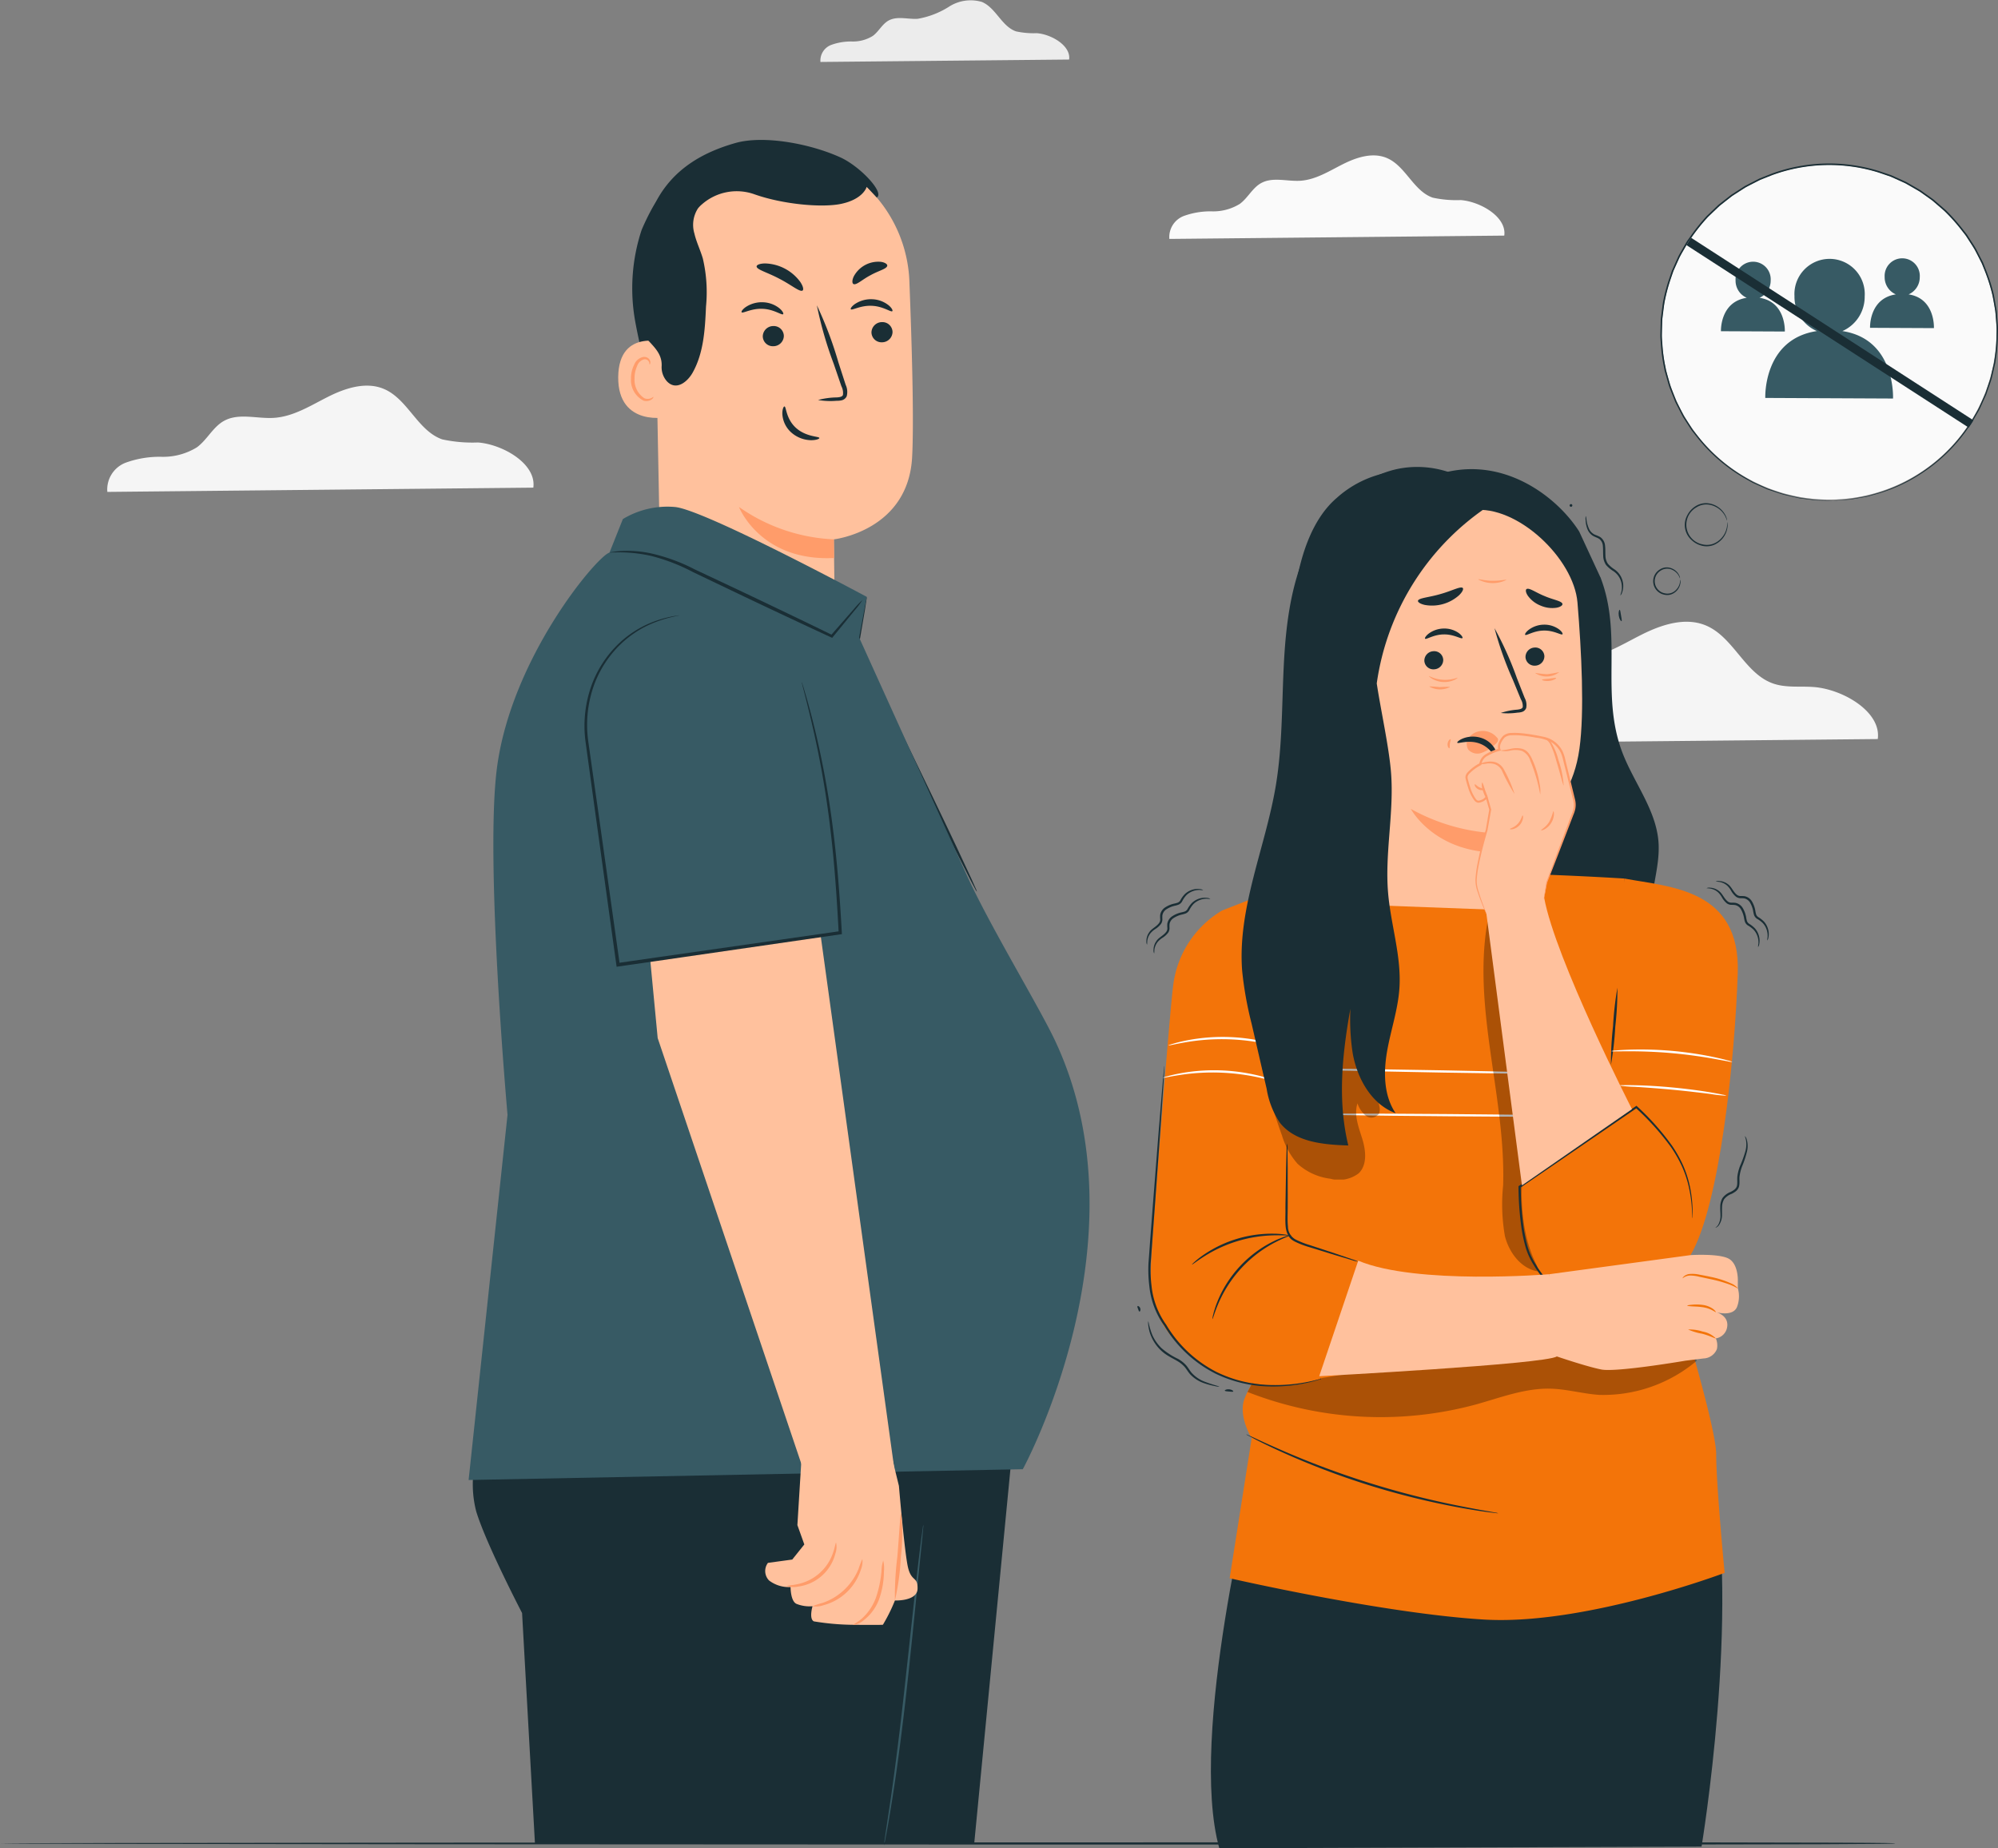 <svg id="Grupo_149940" data-name="Grupo 149940" xmlns="http://www.w3.org/2000/svg" xmlns:xlink="http://www.w3.org/1999/xlink" width="234.472" height="216.868" viewBox="0 0 234.472 216.868">
  <rect x="0" y="0" width="234.472" height="216.868" fill="#808080" stroke="none"/>
  <defs>
    <clipPath id="clip-path">
      <rect id="Rectángulo_45335" data-name="Rectángulo 45335" width="234.472" height="216.868" fill="none"/>
    </clipPath>
    <clipPath id="clip-path-3">
      <rect id="Rectángulo_45330" data-name="Rectángulo 45330" width="52.706" height="9.225" fill="none"/>
    </clipPath>
    <clipPath id="clip-path-4">
      <rect id="Rectángulo_45331" data-name="Rectángulo 45331" width="15.337" height="31.74" fill="none"/>
    </clipPath>
    <clipPath id="clip-path-5">
      <rect id="Rectángulo_45332" data-name="Rectángulo 45332" width="6.349" height="41.056" fill="none"/>
    </clipPath>
  </defs>
  <g id="Grupo_149939" data-name="Grupo 149939" clip-path="url(#clip-path)">
    <g id="Grupo_149938" data-name="Grupo 149938">
      <g id="Grupo_149937" data-name="Grupo 149937" clip-path="url(#clip-path)">
        <path id="Trazado_215436" data-name="Trazado 215436" d="M197.091,30.378c.3-2.185-2.782-3.981-5.1-4.168a13.077,13.077,0,0,1-3.3-.285c-2.268-.79-3.173-3.72-5.387-4.653-1.654-.7-3.558-.077-5.162.731s-3.189,1.823-4.981,1.938c-1.558.1-3.251-.478-4.615.283-1.016.568-1.548,1.738-2.485,2.429a5.923,5.923,0,0,1-3.247.881,9.145,9.145,0,0,0-3.349.547,2.647,2.647,0,0,0-1.677,2.686Z" transform="translate(-20.559 -2.733)" fill="#fafafa"/>
        <path id="Trazado_215437" data-name="Trazado 215437" d="M139.89,6.986c.223-1.622-2.065-2.956-3.786-3.094a9.752,9.752,0,0,1-2.449-.212c-1.684-.587-2.357-2.762-4-3.454a4.7,4.7,0,0,0-3.834.542,9.991,9.991,0,0,1-3.7,1.438c-1.158.075-2.413-.355-3.426.21-.755.422-1.15,1.291-1.845,1.8a4.392,4.392,0,0,1-2.412.653,6.786,6.786,0,0,0-2.486.407,1.965,1.965,0,0,0-1.245,1.994Z" transform="translate(-14.425 0)" fill="#ececec"/>
        <path id="Trazado_215438" data-name="Trazado 215438" d="M244.763,97.65c.44-3.194-4.069-5.823-7.457-6.1-1.616-.13-3.293.117-4.824-.417-3.316-1.156-4.641-5.44-7.877-6.805-2.419-1.02-5.2-.111-7.55,1.069s-4.662,2.666-7.283,2.833c-2.279.145-4.754-.7-6.748.414-1.485.83-2.264,2.541-3.634,3.552a8.671,8.671,0,0,1-4.75,1.288,13.375,13.375,0,0,0-4.9.8c-1.514.693-2.766,2.293-2.452,3.928Z" transform="translate(-24.401 -10.932)" fill="#f5f5f5"/>
        <path id="Trazado_215439" data-name="Trazado 215439" d="M64.469,64c.383-2.779-3.54-5.065-6.487-5.3a16.7,16.7,0,0,1-4.2-.363c-2.885-1.005-4.037-4.732-6.852-5.92-2.1-.887-4.527-.1-6.567.93s-4.056,2.319-6.336,2.465c-1.982.127-4.135-.608-5.869.36-1.293.722-1.97,2.212-3.161,3.09a7.539,7.539,0,0,1-4.132,1.12,11.638,11.638,0,0,0-4.261.7A3.366,3.366,0,0,0,14.476,64.5Z" transform="translate(-1.881 -6.781)" fill="#f5f5f5"/>
        <path id="Trazado_215440" data-name="Trazado 215440" d="M220.976,242.519s4.607-27.664,1.151-44.226l-53.614.474s-7.814,30.746-4.132,43.942Z" transform="translate(-21.293 -25.841)" fill="#1a2e35"/>
        <path id="Trazado_215441" data-name="Trazado 215441" d="M205.8,103.572c-.225-11.524-.45-23.067-1.674-34.528l10.329,7.787c2.6,6.848-.065,13.537,2.51,20.395,1.342,3.571,3.97,6.742,4.264,10.545.234,3.038-1.081,6.036-.855,9.073.23,3.087,2.038,6.01,1.657,9.083-.281,2.271-1.712,4.209-3.1,6.031A4.274,4.274,0,0,1,216.9,133.7a4.053,4.053,0,0,1-2.082-.137,43.633,43.633,0,0,1-4.842-1.533,8.6,8.6,0,0,1-3.385-2c-1.962-2.143-1.572-5.453-1.243-8.34a136.156,136.156,0,0,0,.452-18.109" transform="translate(-26.601 -8.998)" fill="#1a2e35"/>
        <path id="Trazado_215442" data-name="Trazado 215442" d="M155.293,163.981c.09-2.873,2.257-30.672,2.641-33.188a11.884,11.884,0,0,1,5.727-8.622L171.74,119c9.053-2.519,39.1-.577,39.1-.577l4.963,45.282s5.828,18.592,5.832,22.273.991,13.916.991,13.916-16.417,6.2-28.275,5.477-29.814-4.848-29.814-4.848l2.586-16.43s-1.687-2.693-.79-4.759a13.02,13.02,0,0,1,.841-1.687,13.5,13.5,0,0,1-6.823-2.886c-5.289-4.364-5.151-7.905-5.062-10.779" transform="translate(-20.234 -15.339)" fill="#f37409"/>
        <g id="Grupo_149930" data-name="Grupo 149930" transform="translate(146.401 157.06)" opacity="0.3">
          <g id="Grupo_149929" data-name="Grupo 149929">
            <g id="Grupo_149928" data-name="Grupo 149928" clip-path="url(#clip-path-3)">
              <path id="Trazado_215443" data-name="Trazado 215443" d="M221.044,183.211a16.994,16.994,0,0,1-11.459,3.994c-1.9-.131-3.758-.674-5.661-.727-3-.083-5.874,1.043-8.762,1.847a42.808,42.808,0,0,1-26.824-1.46l.561-1.044a15.059,15.059,0,0,0,8.219-.6c12.928-2.081,20.686-4.882,33.777-4.6,3.435.073,7,.337,10,2.027" transform="translate(-168.338 -180.594)"/>
            </g>
          </g>
        </g>
        <path id="Trazado_215444" data-name="Trazado 215444" d="M163.6,176.491a2.211,2.211,0,0,1,.1-.548,5.244,5.244,0,0,1,.175-.63,8.5,8.5,0,0,1,.289-.817,12.987,12.987,0,0,1,1.009-2.019,13.7,13.7,0,0,1,3.758-4.02,13.085,13.085,0,0,1,1.946-1.143c.285-.149.56-.246.8-.343a5.215,5.215,0,0,1,.617-.217,2.215,2.215,0,0,1,.54-.136c.017.05-.742.282-1.868.864a14.58,14.58,0,0,0-1.887,1.172,14.585,14.585,0,0,0-3.694,3.951,14.546,14.546,0,0,0-1.044,1.961c-.505,1.163-.685,1.935-.736,1.922" transform="translate(-21.319 -21.713)" fill="#1a2e35"/>
        <path id="Trazado_215445" data-name="Trazado 215445" d="M160.85,170.056c-.012-.014.11-.134.341-.341a10.168,10.168,0,0,1,1.038-.8,14.209,14.209,0,0,1,8.185-2.467,9.908,9.908,0,0,1,1.308.094,1.71,1.71,0,0,1,.472.1c-.005.047-.684-.028-1.779,0a15.876,15.876,0,0,0-8.083,2.437c-.927.584-1.452,1.023-1.482.985" transform="translate(-20.961 -21.691)" fill="#1a2e35"/>
        <path id="Trazado_215446" data-name="Trazado 215446" d="M173.646,154.283a4.27,4.27,0,0,1,.046.769c.007.544.016,1.248.026,2.1,0,.9,0,1.95.005,3.107,0,.586,0,1.2-.006,1.834s-.037,1.3.032,1.952a1.73,1.73,0,0,0,.907,1.506,10.335,10.335,0,0,0,1.683.662l2.951.971,1.983.677a4.269,4.269,0,0,1,.717.283,4.237,4.237,0,0,1-.748-.184l-2.008-.6-2.969-.916a10.368,10.368,0,0,1-1.732-.666,2.3,2.3,0,0,1-.425-.283,1.634,1.634,0,0,1-.324-.421,2.682,2.682,0,0,1-.3-1c-.072-.695-.023-1.348-.029-1.985s.015-1.248.022-1.834c.019-1.157.037-2.206.052-3.107.023-.847.043-1.551.058-2.094a4.23,4.23,0,0,1,.057-.768" transform="translate(-22.603 -20.106)" fill="#1a2e35"/>
        <path id="Trazado_215447" data-name="Trazado 215447" d="M156.838,143.811a.494.494,0,0,1,0,.134c0,.1-.01.233-.017.392-.021.365-.05.869-.088,1.506-.09,1.329-.217,3.215-.374,5.536-.169,2.344-.368,5.124-.59,8.21-.114,1.545-.233,3.167-.357,4.848q-.091,1.258-.184,2.558a15.76,15.76,0,0,0,.1,2.618,9.47,9.47,0,0,0,1.7,4.535l.013.016,0,0a14.6,14.6,0,0,0,5.917,5.561,15.105,15.105,0,0,0,6.351,1.53,19.657,19.657,0,0,0,4.354-.368c.5-.1.889-.195,1.149-.262l.3-.077a.053.053,0,1,1,.008.023c-.064.025-.161.06-.29.1-.257.082-.641.191-1.144.306a18.625,18.625,0,0,1-4.378.447,15.133,15.133,0,0,1-6.449-1.494,14.756,14.756,0,0,1-6.037-5.629l.014.019a9.652,9.652,0,0,1-1.766-4.675,15.873,15.873,0,0,1-.1-2.665q.1-1.306.189-2.57c.13-1.679.254-3.3.372-4.844.244-3.083.462-5.861.646-8.2.192-2.319.349-4.2.458-5.529q.087-.955.138-1.5c.017-.158.031-.287.043-.391a.539.539,0,0,1,.023-.132" transform="translate(-20.193 -18.741)" fill="#1a2e35"/>
        <path id="Trazado_215448" data-name="Trazado 215448" d="M168.138,193.514a1.421,1.421,0,0,1,.3.115l.825.377c.712.336,1.751.806,3.04,1.368a101.667,101.667,0,0,0,20.945,6.557c1.38.274,2.5.479,3.277.61l.893.161a1.5,1.5,0,0,1,.309.074,1.377,1.377,0,0,1-.317-.021l-.9-.112c-.782-.1-1.91-.276-3.3-.527a90.057,90.057,0,0,1-20.986-6.57c-1.283-.584-2.31-1.082-3.009-1.446l-.8-.422a1.426,1.426,0,0,1-.272-.163" transform="translate(-21.911 -25.218)" fill="#1a2e35"/>
        <path id="Trazado_215449" data-name="Trazado 215449" d="M173.591,144.931a1.986,1.986,0,0,1,.359-.114c.237-.066.592-.15,1.053-.237a24.346,24.346,0,0,1,3.954-.358c1.677-.035,3.667.019,5.879.044l7.195.118,13.072.273,3.961.113,1.077.044a1.925,1.925,0,0,1,.375.034,2.066,2.066,0,0,1-.376.02l-1.078.005-3.962-.029-13.073-.195-7.195-.139c-2.211-.039-4.2-.112-5.872-.1a27.3,27.3,0,0,0-3.939.272c-.461.07-.818.138-1.058.187a2.061,2.061,0,0,1-.371.062" transform="translate(-22.622 -18.793)" fill="#fff"/>
        <path id="Trazado_215450" data-name="Trazado 215450" d="M175.98,150.3c0-.074,7.6-.075,16.964,0s16.964.189,16.963.262-7.595.076-16.966,0-16.962-.19-16.961-.263" transform="translate(-22.933 -19.579)" fill="#fff"/>
        <path id="Trazado_215451" data-name="Trazado 215451" d="M157.657,140.9a2.266,2.266,0,0,1,.525-.19c.343-.11.847-.238,1.477-.37a21.964,21.964,0,0,1,9.971.29c.621.167,1.118.324,1.452.454a2.207,2.207,0,0,1,.514.221c-.015.043-.768-.206-2.012-.492a25.1,25.1,0,0,0-9.891-.287c-1.258.213-2.025.418-2.037.375" transform="translate(-20.545 -18.231)" fill="#fff"/>
        <path id="Trazado_215452" data-name="Trazado 215452" d="M156.937,145.279a2.279,2.279,0,0,1,.529-.18c.344-.1.851-.221,1.482-.339a22.073,22.073,0,0,1,9.955.465c.617.177,1.111.342,1.444.477a2.259,2.259,0,0,1,.51.228c-.015.043-.764-.217-2-.523a25.328,25.328,0,0,0-9.876-.462c-1.261.189-2.031.378-2.042.334" transform="translate(-20.452 -18.818)" fill="#fff"/>
        <g id="Grupo_149933" data-name="Grupo 149933" transform="translate(146.582 106.668)" opacity="0.3">
          <g id="Grupo_149932" data-name="Grupo 149932">
            <g id="Grupo_149931" data-name="Grupo 149931" clip-path="url(#clip-path-4)">
              <path id="Trazado_215453" data-name="Trazado 215453" d="M168.717,122.652l13.807,11.489c.337,1.852.964,9.743,1.3,11.6a1.543,1.543,0,0,1-.009.866,1.071,1.071,0,0,1-1.545.307,3.1,3.1,0,0,1-1-1.464c-.447,1.355.142,2.8.563,4.167s.6,3.045-.421,4.04a3.823,3.823,0,0,1-3.323.637,6.99,6.99,0,0,1-3.858-1.762,8.81,8.81,0,0,1-1.813-3.29,64.1,64.1,0,0,1-3.7-26.585" transform="translate(-168.546 -122.652)"/>
            </g>
          </g>
        </g>
        <g id="Grupo_149936" data-name="Grupo 149936" transform="translate(174.091 108.122)" opacity="0.3">
          <g id="Grupo_149935" data-name="Grupo 149935">
            <g id="Grupo_149934" data-name="Grupo 149934" clip-path="url(#clip-path-5)">
              <path id="Trazado_215454" data-name="Trazado 215454" d="M200.658,124.324c3.231,5.469,4.227,11.93,5.162,18.214,1.1,7.427.305,15.345.707,22.842-1.96-.348-3.349-2.213-3.834-4.144a21.632,21.632,0,0,1-.208-5.945c.319-10.372-3.647-20.751-1.826-30.967" transform="translate(-200.178 -124.323)"/>
            </g>
          </g>
        </g>
        <path id="Trazado_215455" data-name="Trazado 215455" d="M217.368,118.53c5.408,1.01,13.645,1.214,13.323,11.08-.329,10.034-2.111,27.3-5.54,33.109s-7.651,8.573-14.114,5.276-5.672-13.455-5.672-13.455l12.681-9.5-1.865-2.374Z" transform="translate(-26.759 -15.447)" fill="#f37409"/>
        <path id="Trazado_215456" data-name="Trazado 215456" d="M219.26,172.725a.425.425,0,0,1-.112.044l-.337.108a12.16,12.16,0,0,1-1.331.3,9.958,9.958,0,0,1-5.013-.41,11.629,11.629,0,0,1-5.749-4.845,8.5,8.5,0,0,1-.951-2.028,18.9,18.9,0,0,1-.5-2.279,35.308,35.308,0,0,1-.364-4.915v-.07l.058-.041,3.224-2.2,10.483-7.144.079-.054.07.066a29.965,29.965,0,0,1,4.106,4.621,14.833,14.833,0,0,1,1.276,2.261,12.654,12.654,0,0,1,.718,2.089,14.721,14.721,0,0,1,.411,3.069c.005.358,0,.633-.006.818a1.662,1.662,0,0,1-.016.281,1.52,1.52,0,0,1-.022-.281c-.008-.2-.018-.473-.03-.815a15.9,15.9,0,0,0-.473-3.037,12.789,12.789,0,0,0-.737-2.054,14.844,14.844,0,0,0-1.283-2.22,30.358,30.358,0,0,0-4.108-4.561l.149.012-10.467,7.169-3.225,2.2.057-.111a35.377,35.377,0,0,0,.35,4.88,18.815,18.815,0,0,0,.488,2.251,8.353,8.353,0,0,0,.915,1.972,11.528,11.528,0,0,0,5.611,4.8,10.074,10.074,0,0,0,4.94.481c.585-.08,1.031-.189,1.333-.255l.342-.083a.453.453,0,0,1,.119-.021" transform="translate(-26.702 -19.442)" fill="#1a2e35"/>
        <path id="Trazado_215457" data-name="Trazado 215457" d="M217.374,142.332a39.093,39.093,0,0,1,.247-4.547,39.289,39.289,0,0,1,.512-4.526,38.883,38.883,0,0,1-.247,4.548,39.1,39.1,0,0,1-.512,4.525" transform="translate(-28.325 -17.366)" fill="#1a2e35"/>
        <path id="Trazado_215458" data-name="Trazado 215458" d="M217.406,141.792a2.331,2.331,0,0,1,.56-.081c.362-.036.887-.069,1.537-.092a41.936,41.936,0,0,1,10.1.9c.636.138,1.146.264,1.5.363a2.364,2.364,0,0,1,.537.178,2.281,2.281,0,0,1-.56-.077l-1.51-.278c-1.274-.23-3.044-.5-5.011-.677s-3.756-.219-5.051-.22l-1.535.008a2.34,2.34,0,0,1-.565-.023" transform="translate(-28.332 -18.452)" fill="#fff"/>
        <path id="Trazado_215459" data-name="Trazado 215459" d="M218.468,146.453a1.83,1.83,0,0,1,.5-.039c.321-.009.786-.007,1.361.005,1.149.023,2.736.1,4.482.268s3.32.386,4.454.579c.566.1,1.024.183,1.338.251a1.827,1.827,0,0,1,.484.132,14.755,14.755,0,0,1-1.849-.2c-1.138-.144-2.71-.335-4.451-.5s-3.32-.273-4.465-.344a14.869,14.869,0,0,1-1.853-.154" transform="translate(-28.47 -19.08)" fill="#fff"/>
        <path id="Trazado_215460" data-name="Trazado 215460" d="M230.284,119.823a.724.724,0,0,1,.409-.058,1.808,1.808,0,0,1,1.055.4c.405.3.6.9,1.039,1.23a.7.7,0,0,0,.377.13,3.909,3.909,0,0,1,.505.019,1.3,1.3,0,0,1,.891.665,3.207,3.207,0,0,1,.364,1.014,3.167,3.167,0,0,0,.1.462.65.65,0,0,0,.244.31,3.245,3.245,0,0,1,.7.557,2.144,2.144,0,0,1,.4.684,2.1,2.1,0,0,1,.1,1.124.8.8,0,0,1-.144.385,2.647,2.647,0,0,1,.042-.4,2.215,2.215,0,0,0-.173-1.04,2.039,2.039,0,0,0-.391-.606,3.181,3.181,0,0,0-.679-.507.906.906,0,0,1-.337-.417,3.337,3.337,0,0,1-.114-.5,3.035,3.035,0,0,0-.336-.928,1.052,1.052,0,0,0-.707-.546,4.183,4.183,0,0,0-.478-.023.943.943,0,0,1-.5-.182,2.461,2.461,0,0,1-.576-.709,2.513,2.513,0,0,0-.445-.578,1.837,1.837,0,0,0-.943-.444c-.25-.041-.4-.023-.4-.045" transform="translate(-30.01 -15.607)" fill="#1a2e35"/>
        <path id="Trazado_215461" data-name="Trazado 215461" d="M231.521,118.927a.725.725,0,0,1,.409-.058,1.808,1.808,0,0,1,1.055.4c.405.3.6.9,1.039,1.231a.707.707,0,0,0,.377.129,3.909,3.909,0,0,1,.505.019,1.3,1.3,0,0,1,.891.665,3.207,3.207,0,0,1,.364,1.014,3.166,3.166,0,0,0,.1.462.65.65,0,0,0,.244.31,3.245,3.245,0,0,1,.7.557,2.144,2.144,0,0,1,.4.684,2.1,2.1,0,0,1,.1,1.124.8.8,0,0,1-.144.385,2.642,2.642,0,0,1,.042-.4,2.216,2.216,0,0,0-.173-1.04,2.039,2.039,0,0,0-.391-.606,3.181,3.181,0,0,0-.679-.507.906.906,0,0,1-.337-.417,3.338,3.338,0,0,1-.114-.5,3.035,3.035,0,0,0-.336-.928,1.052,1.052,0,0,0-.707-.546,4.185,4.185,0,0,0-.478-.023.943.943,0,0,1-.5-.182,2.46,2.46,0,0,1-.576-.709,2.513,2.513,0,0,0-.445-.578,1.837,1.837,0,0,0-.943-.444c-.25-.041-.4-.023-.4-.045" transform="translate(-30.171 -15.491)" fill="#1a2e35"/>
        <path id="Trazado_215462" data-name="Trazado 215462" d="M179.589,66.673a12.49,12.49,0,0,1,11.789-2.725c7.523-2.446,14.008,2.5,16.661,6.665l2.533,5.469c-4.7,7.713-13.982,12.428-22.826,14.249a14.283,14.283,0,0,1-8.214-.286c-2.946-1.195-4.275-3.54-5.212-6.578,0,0-.473-11.888,5.269-16.794" transform="translate(-22.716 -8.249)" fill="#1a2e35"/>
        <path id="Trazado_215463" data-name="Trazado 215463" d="M196.4,68.831c5.168-.648,11.835,5.649,12.263,10.84.477,5.767.83,12.826.23,17.147-1.207,8.689-7.825,9.92-7.825,9.92l.156,9.058-19.417-.722-1.06-38.71-.11-2.8Z" transform="translate(-23.54 -8.964)" fill="#ffc19d"/>
        <path id="Trazado_215464" data-name="Trazado 215464" d="M208.063,88.348a1.111,1.111,0,0,1-1.05,1.142,1.063,1.063,0,0,1-1.165-.979,1.112,1.112,0,0,1,1.048-1.143,1.064,1.064,0,0,1,1.166.98" transform="translate(-26.825 -11.385)" fill="#1a2e35"/>
        <path id="Trazado_215465" data-name="Trazado 215465" d="M210.18,85.405c-.135.147-.989-.459-2.184-.433-1.195.01-2.06.642-2.192.5-.065-.063.07-.327.447-.613A3.046,3.046,0,0,1,208,84.279a2.933,2.933,0,0,1,1.742.525c.373.275.5.535.436.6" transform="translate(-26.818 -10.983)" fill="#1a2e35"/>
        <path id="Trazado_215466" data-name="Trazado 215466" d="M194.415,88.843a1.11,1.11,0,0,1-1.05,1.141,1.062,1.062,0,0,1-1.165-.978,1.112,1.112,0,0,1,1.049-1.143,1.063,1.063,0,0,1,1.165.98" transform="translate(-25.047 -11.45)" fill="#1a2e35"/>
        <path id="Trazado_215467" data-name="Trazado 215467" d="M196.674,85.924c-.136.148-.99-.458-2.185-.432-1.194.009-2.059.641-2.192.5-.064-.063.07-.327.447-.613A3.05,3.05,0,0,1,194.5,84.8a2.935,2.935,0,0,1,1.742.525c.372.276.5.535.437.6" transform="translate(-25.058 -11.051)" fill="#1a2e35"/>
        <path id="Trazado_215468" data-name="Trazado 215468" d="M202.405,94.7a7.927,7.927,0,0,1,1.935-.388c.3-.037.592-.1.64-.313a1.562,1.562,0,0,0-.222-.9q-.451-1.1-.948-2.306a40.114,40.114,0,0,1-2.146-6.041,39.931,39.931,0,0,1,2.626,5.854q.476,1.215.911,2.321a1.771,1.771,0,0,1,.182,1.195.769.769,0,0,1-.494.457,2.075,2.075,0,0,1-.517.082,7.782,7.782,0,0,1-1.968.041" transform="translate(-26.279 -11.044)" fill="#1a2e35"/>
        <path id="Trazado_215469" data-name="Trazado 215469" d="M202.332,112.019a22.935,22.935,0,0,1-11.957-2.881s3.167,5.983,12.116,5.015Z" transform="translate(-24.809 -14.223)" fill="#ff9c6a"/>
        <path id="Trazado_215470" data-name="Trazado 215470" d="M201.469,99.4a2.155,2.155,0,0,0-1.946-.763,1.967,1.967,0,0,0-1.345.755,1.249,1.249,0,0,0-.067,1.427,1.447,1.447,0,0,0,1.575.365,4.53,4.53,0,0,0,1.511-.941,1.343,1.343,0,0,0,.335-.36.4.4,0,0,0-.011-.445" transform="translate(-25.792 -12.851)" fill="#ff9c6a"/>
        <path id="Trazado_215471" data-name="Trazado 215471" d="M201.261,101.9c-.181.072-.593-1.158-1.939-1.681s-2.611.05-2.678-.12c-.043-.071.213-.336.762-.536a3.227,3.227,0,0,1,2.212.03,2.81,2.81,0,0,1,1.546,1.436c.219.5.184.85.1.871" transform="translate(-25.626 -12.952)" fill="#1a2e35"/>
        <path id="Trazado_215472" data-name="Trazado 215472" d="M191.339,80.827c.062-.34,1.265-.387,2.619-.788,1.364-.373,2.41-.966,2.642-.711.105.124-.038.458-.437.845a4.754,4.754,0,0,1-4.008,1.141c-.543-.118-.841-.327-.817-.488" transform="translate(-24.935 -10.33)" fill="#1a2e35"/>
        <path id="Trazado_215473" data-name="Trazado 215473" d="M205.991,79.464c.317-.169,1.081.424,2.114.833,1.021.442,1.984.563,2.085.905.039.163-.2.364-.672.457a3.432,3.432,0,0,1-1.885-.244,3.384,3.384,0,0,1-1.5-1.157c-.268-.4-.288-.708-.144-.795" transform="translate(-26.833 -10.352)" fill="#1a2e35"/>
        <path id="Trazado_215474" data-name="Trazado 215474" d="M171.562,100.347c.765-4.609.693-9.309.924-13.976s.789-9.408,2.717-13.664,5.412-8.005,9.9-9.289c4.261-1.217,9.37.265,11.764,3.937A30.033,30.033,0,0,0,183.4,88.4c.477,3.166,1.441,7.463,1.678,10.482.365,4.681-.737,9.386-.349,14.064.312,3.77,1.59,7.471,1.33,11.246-.172,2.5-1.013,4.9-1.445,7.374s-.4,5.188,1,7.265c-2.826-1.047-4.5-4.052-5.034-7.018a26.283,26.283,0,0,1-.272-5.252c-.964,5.4-1.526,10.762-.246,16.057-2.929-.094-6.261-.383-8.05-2.7a10.013,10.013,0,0,1-1.534-3.957q-.882-3.821-1.765-7.642a42.1,42.1,0,0,1-1.106-6.176c-.575-7.391,2.739-14.476,3.954-21.789" transform="translate(-21.834 -8.21)" fill="#1a2e35"/>
        <path id="Trazado_215475" data-name="Trazado 215475" d="M201.637,68.615c-.114-.213-.241-.415-.371-.615.024-.016.048-.032.072-.047Z" transform="translate(-26.228 -8.855)" fill="#1a2e35"/>
        <path id="Trazado_215476" data-name="Trazado 215476" d="M192.81,91.193a4.2,4.2,0,0,0,3.372.2c.017.027-.138.167-.444.3a2.878,2.878,0,0,1-2.523-.152c-.288-.171-.424-.329-.4-.354" transform="translate(-25.126 -11.883)" fill="#ff9c6a"/>
        <path id="Trazado_215477" data-name="Trazado 215477" d="M207.122,90.767a13.471,13.471,0,0,0,1.432.158,13.925,13.925,0,0,0,1.419-.248,2.4,2.4,0,0,1-2.851.09" transform="translate(-26.991 -11.815)" fill="#ff9c6a"/>
        <path id="Trazado_215478" data-name="Trazado 215478" d="M208.075,91.682c.011-.075.383-.074.826-.129s.8-.138.832-.069-.316.276-.8.332-.871-.065-.858-.135" transform="translate(-27.116 -11.919)" fill="#ff9c6a"/>
        <path id="Trazado_215479" data-name="Trazado 215479" d="M192.839,92.61a10.321,10.321,0,0,1,1.237.081,10.087,10.087,0,0,1,1.238-.024,2.563,2.563,0,0,1-2.475-.057" transform="translate(-25.13 -12.066)" fill="#ff9c6a"/>
        <path id="Trazado_215480" data-name="Trazado 215480" d="M195.54,100.795c-.06.04-.254-.209-.2-.566s.3-.544.35-.488-.054.257-.087.525.007.495-.06.529" transform="translate(-25.455 -12.997)" fill="#ff9c6a"/>
        <path id="Trazado_215481" data-name="Trazado 215481" d="M199.463,78.168c.027-.075.743.154,1.651.167s1.632-.179,1.656-.1a3.613,3.613,0,0,1-3.307-.063" transform="translate(-25.993 -10.185)" fill="#ff9c6a"/>
        <path id="Trazado_215482" data-name="Trazado 215482" d="M155.734,127.666a.723.723,0,0,1-.08-.4,1.793,1.793,0,0,1,.346-1.076c.277-.421.863-.648,1.171-1.105a.7.7,0,0,0,.109-.384,3.745,3.745,0,0,1-.01-.505,1.3,1.3,0,0,1,.617-.926,3.2,3.2,0,0,1,.992-.419,3.348,3.348,0,0,0,.456-.121.654.654,0,0,0,.3-.262,3.214,3.214,0,0,1,.517-.727,2.172,2.172,0,0,1,.661-.439,2.094,2.094,0,0,1,1.117-.162.782.782,0,0,1,.392.123,2.676,2.676,0,0,1-.4-.021,2.224,2.224,0,0,0-1.029.23,2.033,2.033,0,0,0-.584.424,3.19,3.19,0,0,0-.47.706.9.9,0,0,1-.4.359,3.236,3.236,0,0,1-.494.142,3.036,3.036,0,0,0-.908.386,1.054,1.054,0,0,0-.506.736,4.06,4.06,0,0,0,0,.479.953.953,0,0,1-.155.51,2.47,2.47,0,0,1-.676.613,2.534,2.534,0,0,0-.554.477,1.85,1.85,0,0,0-.392.966,3.973,3.973,0,0,1-.023.4" transform="translate(-20.284 -15.784)" fill="#1a2e35"/>
        <path id="Trazado_215483" data-name="Trazado 215483" d="M154.771,126.479a.723.723,0,0,1-.08-.4,1.793,1.793,0,0,1,.346-1.076c.277-.421.863-.648,1.171-1.105a.7.7,0,0,0,.109-.384,3.748,3.748,0,0,1-.01-.505,1.3,1.3,0,0,1,.617-.926,3.2,3.2,0,0,1,.992-.419,3.349,3.349,0,0,0,.456-.121.654.654,0,0,0,.3-.262,3.214,3.214,0,0,1,.517-.727,2.172,2.172,0,0,1,.661-.439,2.094,2.094,0,0,1,1.117-.162.782.782,0,0,1,.392.123,2.678,2.678,0,0,1-.4-.021,2.224,2.224,0,0,0-1.029.23,2.033,2.033,0,0,0-.584.424,3.191,3.191,0,0,0-.47.706.9.9,0,0,1-.4.359,3.236,3.236,0,0,1-.494.142,3.036,3.036,0,0,0-.908.386,1.053,1.053,0,0,0-.506.736,4.06,4.06,0,0,0,0,.479.953.953,0,0,1-.155.51,2.47,2.47,0,0,1-.676.613,2.535,2.535,0,0,0-.554.477,1.85,1.85,0,0,0-.392.966,3.973,3.973,0,0,1-.023.4" transform="translate(-20.159 -15.629)" fill="#1a2e35"/>
        <path id="Trazado_215484" data-name="Trazado 215484" d="M213.974,69.612a1.639,1.639,0,0,1,.084.429,3.731,3.731,0,0,0,.316,1.111,1.413,1.413,0,0,0,.5.564c.224.151.544.2.853.412a1.358,1.358,0,0,1,.513.983c.049.376.023.752.044,1.124a1.742,1.742,0,0,0,.287.982,3.594,3.594,0,0,0,.756.653,2.349,2.349,0,0,1,1,1.49,2.251,2.251,0,0,1-.078,1.21.9.9,0,0,1-.216.386,3.7,3.7,0,0,1,.117-.417,2.37,2.37,0,0,0-.006-1.138,2.2,2.2,0,0,0-.959-1.333,3.639,3.639,0,0,1-.819-.694,1.969,1.969,0,0,1-.344-1.125c-.022-.391,0-.765-.038-1.106a1.12,1.12,0,0,0-.4-.817c-.235-.177-.563-.24-.829-.424a1.577,1.577,0,0,1-.55-.667,3.28,3.28,0,0,1-.25-1.184,1.252,1.252,0,0,1,.019-.439" transform="translate(-27.881 -9.072)" fill="#1a2e35"/>
        <path id="Trazado_215485" data-name="Trazado 215485" d="M211.832,68.086a.158.158,0,1,1,.017.2.146.146,0,0,1-.017-.2" transform="translate(-27.601 -8.868)" fill="#1a2e35"/>
        <path id="Trazado_215486" data-name="Trazado 215486" d="M218.754,83.606c-.065.032-.257-.236-.319-.627s.03-.706.1-.7.1.3.161.653.124.638.057.67" transform="translate(-28.463 -10.723)" fill="#1a2e35"/>
        <path id="Trazado_215487" data-name="Trazado 215487" d="M154.951,178.239a8.238,8.238,0,0,0,.483,1.668,5.052,5.052,0,0,0,1.073,1.517,8.488,8.488,0,0,0,1.931,1.252,3.7,3.7,0,0,1,.975.783c.262.317.432.653.667.9a3.964,3.964,0,0,0,1.537,1.013c1,.383,1.674.511,1.661.561a1.57,1.57,0,0,1-.472-.057,8.591,8.591,0,0,1-1.256-.329,3.983,3.983,0,0,1-1.652-1.025c-.262-.273-.444-.617-.684-.9a3.54,3.54,0,0,0-.911-.722c-.351-.207-.716-.387-1.057-.6a4.8,4.8,0,0,1-.91-.711,4.944,4.944,0,0,1-1.074-1.617,4.476,4.476,0,0,1-.317-1.265,1.269,1.269,0,0,1,.006-.477" transform="translate(-20.19 -23.228)" fill="#1a2e35"/>
        <path id="Trazado_215488" data-name="Trazado 215488" d="M153.493,176.225c.041-.06.237.02.316.245s-.025.41-.094.389-.1-.156-.157-.3-.11-.274-.064-.333" transform="translate(-20.001 -22.963)" fill="#1a2e35"/>
        <path id="Trazado_215489" data-name="Trazado 215489" d="M165.27,187.6c-.019-.07.211-.188.517-.158s.51.187.478.251-.247.036-.5.013-.475-.033-.492-.106" transform="translate(-21.537 -24.426)" fill="#1a2e35"/>
        <path id="Trazado_215490" data-name="Trazado 215490" d="M225.633,169.335s3.52-.228,4.579.478.971,2.588.971,2.588v.824a3.485,3.485,0,0,1-.1,2.2c-.5,1.186-2.482.6-2.482.6s1.46.332,1.343,1.626a1.6,1.6,0,0,1-1.343,1.458,2.086,2.086,0,0,1,.124,1.252,1.76,1.76,0,0,1-1.571,1.1l-2.118.262s-8.118,1.385-9.882,1.032-5.207-1.529-5.207-1.529l-.911-9.647Z" transform="translate(-27.241 -22.063)" fill="#ffc19d"/>
        <path id="Trazado_215491" data-name="Trazado 215491" d="M204.991,171.681s-15.579,1.282-22.4-1.591l-4.579,13.557s26.517-1.405,27.892-2.319-.911-9.647-.911-9.647" transform="translate(-23.198 -22.166)" fill="#ffc19d"/>
        <path id="Trazado_215492" data-name="Trazado 215492" d="M227.77,179.373a4.923,4.923,0,0,1,1.722.24,2.9,2.9,0,0,1,1.548.8c-.043.061-.705-.317-1.618-.548a6.835,6.835,0,0,1-1.652-.5" transform="translate(-29.682 -23.372)" fill="#f37409"/>
        <path id="Trazado_215493" data-name="Trazado 215493" d="M227.678,176.132c0-.036.2-.071.517-.1a5.41,5.41,0,0,1,1.269.017,2.7,2.7,0,0,1,1.207.449c.27.2.379.381.357.4s-.184-.1-.456-.24a3.527,3.527,0,0,0-1.146-.346c-.47-.068-.908-.072-1.227-.092s-.521-.049-.52-.085" transform="translate(-29.67 -22.936)" fill="#f37409"/>
        <path id="Trazado_215494" data-name="Trazado 215494" d="M227.048,172.394c-.012-.007.021-.107.157-.235a1.232,1.232,0,0,1,.716-.282,3.837,3.837,0,0,1,1.116.088c.406.073.852.157,1.318.26a10.808,10.808,0,0,1,2.339.746,2.051,2.051,0,0,1,.835.588c-.025.033-.337-.191-.911-.416a15.512,15.512,0,0,0-2.32-.658l-1.308-.28a4.273,4.273,0,0,0-1.056-.14,1.406,1.406,0,0,0-.885.329" transform="translate(-29.588 -22.397)" fill="#f37409"/>
        <path id="Trazado_215495" data-name="Trazado 215495" d="M217.641,145.926s-9.011-17.635-10.307-24.822l-6.872,1.16,4.268,32.611Z" transform="translate(-26.124 -15.782)" fill="#ffc19d"/>
        <path id="Trazado_215496" data-name="Trazado 215496" d="M206.966,118.408l.341-1.941,3.127-8.242a2.442,2.442,0,0,0,.087-1.451l-1.243-5.031a3.029,3.029,0,0,0-2.311-2.239c-1.741-.37-4.148-.75-4.677-.173-.849.926-.54,1.544-.54,1.544s-2.239.54-2.239,1.7c0,0-1.775.926-1.621,1.621s.772,2.933,1.466,2.779a1.3,1.3,0,0,0,.895-.541l.417,1.467-.417,2.393s-1.512,5.095-1.2,6.484a23,23,0,0,0,1.2,3.4" transform="translate(-25.787 -12.906)" fill="#ffc19d"/>
        <path id="Trazado_215497" data-name="Trazado 215497" d="M200.232,120.156a.745.745,0,0,1-.088-.162l-.222-.49c-.185-.434-.456-1.074-.731-1.924a4.1,4.1,0,0,1-.272-1.465,12.527,12.527,0,0,1,.217-1.747c.227-1.237.566-2.619.995-4.127l0,.011c.13-.757.267-1.559.41-2.394l0,.051c-.131-.457-.275-.956-.422-1.465l.219.022a1.335,1.335,0,0,1-.685.518,1.058,1.058,0,0,1-.45.09.722.722,0,0,1-.4-.255,4.756,4.756,0,0,1-.748-1.534q-.134-.408-.243-.831l-.051-.213a.662.662,0,0,1-.008-.266,1.032,1.032,0,0,1,.224-.443,5.2,5.2,0,0,1,1.46-1.1l-.07.117a1.592,1.592,0,0,1,.9-1.238,5.539,5.539,0,0,1,1.439-.589l-.087.188a1.231,1.231,0,0,1,.048-.917,2.645,2.645,0,0,1,.495-.755,1.529,1.529,0,0,1,1.014-.349,7.567,7.567,0,0,1,1,.017c.659.057,1.3.155,1.935.273.317.059.626.119.94.19a3.175,3.175,0,0,1,.9.371,3.14,3.14,0,0,1,1.247,1.42,4.912,4.912,0,0,1,.268.88q.107.433.21.859l.41,1.672.391,1.6c.06.265.136.511.179.789a2.562,2.562,0,0,1-.014.811,3.807,3.807,0,0,1-.236.741l-.265.69-.506,1.318q-.491,1.275-.916,2.375l-1.385,3.56,0-.009q-.177.914-.278,1.437c-.031.15-.057.273-.078.371a.444.444,0,0,1-.036.124.5.5,0,0,1,.01-.129c.014-.1.031-.224.053-.376q.082-.526.229-1.445v0l0-.005,1.324-3.584.89-2.385.495-1.322.259-.691a3.6,3.6,0,0,0,.22-.7,2.345,2.345,0,0,0,.008-.74c-.039-.243-.119-.507-.18-.766q-.2-.784-.4-1.6t-.417-1.67l-.214-.858a4.662,4.662,0,0,0-.257-.838,2.893,2.893,0,0,0-1.149-1.3,4.975,4.975,0,0,0-1.759-.525c-.626-.116-1.264-.212-1.908-.266a7.324,7.324,0,0,0-.966-.017,1.32,1.32,0,0,0-.834.262,2.362,2.362,0,0,0-.445.677,1.009,1.009,0,0,0-.057.7l.058.15-.146.038a5.325,5.325,0,0,0-1.365.557,1.349,1.349,0,0,0-.773,1.013l0,.077-.069.038a4.977,4.977,0,0,0-1.38,1.024.789.789,0,0,0-.172.328.95.95,0,0,0,.054.371q.1.415.235.815a4.584,4.584,0,0,0,.691,1.447.5.5,0,0,0,.259.179.948.948,0,0,0,.329-.075,1.15,1.15,0,0,0,.559-.4l.148-.233.071.255c.144.511.285,1.011.414,1.468l.008.025-.005.025-.426,2.392v.006l0,.006c-.438,1.5-.791,2.873-1.031,4.1a12.78,12.78,0,0,0-.237,1.719,4.024,4.024,0,0,0,.241,1.425c.256.849.509,1.495.675,1.935.079.207.143.372.193.5a.847.847,0,0,1,.058.175" transform="translate(-25.769 -12.886)" fill="#ff9c6a"/>
        <path id="Trazado_215498" data-name="Trazado 215498" d="M199.647,103.062a2.193,2.193,0,0,1,.883-.277,2.156,2.156,0,0,1,1.031.059,1.765,1.765,0,0,1,.95.848,16.34,16.34,0,0,1,1.247,2.871,20.915,20.915,0,0,1-1.477-2.737,1.588,1.588,0,0,0-.8-.751,2.159,2.159,0,0,0-.926-.1,5.838,5.838,0,0,1-.9.09" transform="translate(-26.017 -13.39)" fill="#ff9c6a"/>
        <path id="Trazado_215499" data-name="Trazado 215499" d="M199.985,105.57c.075-.012.209.456.394,1.021a3.265,3.265,0,0,1,.283,1.057c-.063.033-.345-.387-.536-.975a1.88,1.88,0,0,1-.141-1.1" transform="translate(-26.057 -13.758)" fill="#ff9c6a"/>
        <path id="Trazado_215500" data-name="Trazado 215500" d="M199.008,105.817c.07-.03.225.19.5.338s.537.177.548.251-.321.183-.678-.02-.438-.552-.368-.57" transform="translate(-25.931 -13.789)" fill="#ff9c6a"/>
        <path id="Trazado_215501" data-name="Trazado 215501" d="M207.131,106.392a18.867,18.867,0,0,0-1.173-4.009,1.831,1.831,0,0,0-.983-1.124,2.832,2.832,0,0,0-1.274-.052,2.541,2.541,0,0,1-1.242.014c.007-.028.465-.029,1.213-.2a2.826,2.826,0,0,1,1.382.006,1.485,1.485,0,0,1,.7.484,3.354,3.354,0,0,1,.446.761,10.9,10.9,0,0,1,.864,2.878,3.943,3.943,0,0,1,.068,1.242" transform="translate(-26.384 -13.154)" fill="#ff9c6a"/>
        <path id="Trazado_215502" data-name="Trazado 215502" d="M208.453,99.618c-.005-.033.406.021.758.5a7.279,7.279,0,0,1,.834,2.019,11.361,11.361,0,0,1,.62,3c-.075.015-.382-1.316-.874-2.921a9.855,9.855,0,0,0-.735-1.99,2.319,2.319,0,0,0-.6-.609" transform="translate(-27.165 -12.981)" fill="#ff9c6a"/>
        <path id="Trazado_215503" data-name="Trazado 215503" d="M207.959,111.68c-.033-.07.548-.341.943-.98a6.183,6.183,0,0,0,.485-1.271c.032,0,.083.157.069.426a2.163,2.163,0,0,1-1.081,1.705c-.237.127-.4.15-.416.119" transform="translate(-27.1 -14.26)" fill="#ff9c6a"/>
        <path id="Trazado_215504" data-name="Trazado 215504" d="M203.745,111.616c-.011-.075.514-.169.93-.626s.487-.975.564-.969c.033,0,.07.14.032.366a1.6,1.6,0,0,1-1.158,1.238c-.223.05-.364.024-.367-.01" transform="translate(-26.551 -14.338)" fill="#ff9c6a"/>
        <path id="Trazado_215505" data-name="Trazado 215505" d="M231.484,164.036c-.014-.022.15-.093.315-.337a2.168,2.168,0,0,0,.268-1.2c0-.265-.033-.568-.023-.9a2.048,2.048,0,0,1,.258-1.043,2.149,2.149,0,0,1,.942-.716c.346-.171.684-.379.762-.742s-.008-.79.063-1.2a5.244,5.244,0,0,1,.3-1.118,13.533,13.533,0,0,0,.643-1.791,3.01,3.01,0,0,0,.047-1.251c-.063-.291-.142-.443-.121-.453a.942.942,0,0,1,.222.428,2.806,2.806,0,0,1,.036,1.314,11.487,11.487,0,0,1-.6,1.837,5.214,5.214,0,0,0-.277,1.068c-.066.371.034.764-.063,1.227a1.071,1.071,0,0,1-.366.581,2.562,2.562,0,0,1-.536.33,1.954,1.954,0,0,0-.853.616,1.863,1.863,0,0,0-.245.919c-.018.314,0,.609-.008.891a2.126,2.126,0,0,1-.373,1.262c-.21.249-.4.287-.4.276" transform="translate(-30.166 -19.976)" fill="#1a2e35"/>
        <path id="Trazado_215506" data-name="Trazado 215506" d="M64.589,195.015a12.682,12.682,0,0,0-.4,7.564c1.139,3.788,5.389,11.946,5.389,11.946l1.511,27.05,51.549-.01,4.619-47.755Z" transform="translate(-8.31 -25.257)" fill="#1a2e35"/>
        <path id="Trazado_215507" data-name="Trazado 215507" d="M119.28,243.356a2.128,2.128,0,0,0,.09-.375c.053-.274.122-.635.209-1.085.179-.944.411-2.312.681-4.008.539-3.39,1.167-8.091,1.739-13.295s1.029-9.924,1.377-13.337c.17-1.685.308-3.059.407-4.042q.063-.685.1-1.1a2.073,2.073,0,0,0,.017-.385,2.156,2.156,0,0,0-.07.379q-.057.414-.15,1.095c-.127.951-.294,2.33-.491,4.034-.375,3.436-.887,8.135-1.454,13.328s-1.171,9.9-1.661,13.3l-.6,4.018c-.066.454-.119.818-.16,1.093a2.173,2.173,0,0,0-.037.384" transform="translate(-15.544 -26.81)" fill="#375a64"/>
        <path id="Trazado_215508" data-name="Trazado 215508" d="M101.928,20.078l.836.035A16.143,16.143,0,0,1,118.234,35.6c.307,7.825.546,16.478.322,20.66-.465,8.655-9.182,9.644-9.182,9.644-.01.23.123,9.2.165,11.3L89.2,79.584l-.811-42.573c-.4-9.024,4.511-16.78,13.542-16.934" transform="translate(-11.515 -2.617)" fill="#ffc19d"/>
        <path id="Trazado_215509" data-name="Trazado 215509" d="M88.515,51.6a62.594,62.594,0,0,1-2.848-10.407,21.849,21.849,0,0,1,.725-10.668c.184-.514,1.763-3.967,2.307-3.921.389.034-.571,3.249-.37,3.584a18.519,18.519,0,0,1,2.216,10.774A48.737,48.737,0,0,1,88.515,51.6" transform="translate(-11.121 -3.467)" fill="#1a2e35"/>
        <path id="Trazado_215510" data-name="Trazado 215510" d="M110.853,72.2a20.938,20.938,0,0,1-11.137-3.8s2.489,6.411,11.162,5.989Z" transform="translate(-12.995 -8.914)" fill="#ff9c6a"/>
        <path id="Trazado_215511" data-name="Trazado 215511" d="M120.067,44.627a1.238,1.238,0,0,1-1.244,1.2,1.184,1.184,0,0,1-1.229-1.168,1.238,1.238,0,0,1,1.243-1.2,1.185,1.185,0,0,1,1.23,1.169" transform="translate(-15.325 -5.663)" fill="#1a2e35"/>
        <path id="Trazado_215512" data-name="Trazado 215512" d="M119.679,41.773c-.16.155-1.068-.577-2.4-.629-1.328-.07-2.333.574-2.471.405-.068-.076.1-.36.538-.652a3.4,3.4,0,0,1,1.986-.524,3.264,3.264,0,0,1,1.9.7c.4.331.523.629.444.7" transform="translate(-14.96 -5.261)" fill="#1a2e35"/>
        <path id="Trazado_215513" data-name="Trazado 215513" d="M105.4,45.157a1.238,1.238,0,0,1-1.244,1.2,1.183,1.183,0,0,1-1.229-1.168,1.239,1.239,0,0,1,1.243-1.2,1.186,1.186,0,0,1,1.23,1.169" transform="translate(-13.413 -5.732)" fill="#1a2e35"/>
        <path id="Trazado_215514" data-name="Trazado 215514" d="M104.946,42.18c-.16.155-1.07-.577-2.4-.629-1.329-.07-2.333.574-2.472.405-.067-.075.1-.36.539-.651a3.4,3.4,0,0,1,1.986-.524,3.266,3.266,0,0,1,1.9.7c.395.331.523.629.444.7" transform="translate(-13.04 -5.314)" fill="#1a2e35"/>
        <path id="Trazado_215515" data-name="Trazado 215515" d="M110.376,52.3a8.845,8.845,0,0,1,2.178-.3c.341-.021.665-.075.732-.3a1.726,1.726,0,0,0-.185-1.017q-.428-1.254-.9-2.629a44.465,44.465,0,0,1-1.977-6.862,44.655,44.655,0,0,1,2.525,6.686q.447,1.384.855,2.643a1.974,1.974,0,0,1,.122,1.341.854.854,0,0,1-.58.474,2.323,2.323,0,0,1-.58.057,8.682,8.682,0,0,1-2.191-.088" transform="translate(-14.362 -5.368)" fill="#1a2e35"/>
        <path id="Trazado_215516" data-name="Trazado 215516" d="M105.817,54.839c.217,0,.16,1.441,1.354,2.517s2.738.981,2.741,1.184c.016.091-.355.266-1.005.257a3.6,3.6,0,0,1-2.292-.906,3.139,3.139,0,0,1-1.043-2.107c-.03-.606.146-.957.244-.944" transform="translate(-13.757 -7.146)" fill="#1a2e35"/>
        <path id="Trazado_215517" data-name="Trazado 215517" d="M107.494,38.718c-.311.227-1.318-.658-2.719-1.374-1.387-.745-2.688-1.069-2.679-1.454.01-.181.383-.341,1-.347A5.3,5.3,0,0,1,107.21,37.7c.347.511.427.909.284,1.02" transform="translate(-13.305 -4.632)" fill="#1a2e35"/>
        <path id="Trazado_215518" data-name="Trazado 215518" d="M119.108,35.781c-.05.379-1,.57-1.962,1.112-.979.509-1.658,1.2-2,1.035-.158-.085-.184-.421.024-.873a3.264,3.264,0,0,1,3.2-1.731c.493.072.76.277.745.457" transform="translate(-14.989 -4.6)" fill="#1a2e35"/>
        <path id="Trazado_215519" data-name="Trazado 215519" d="M89.353,46.312c-.145-.07-5.877-2.005-5.933,3.922s5.908,4.761,5.92,4.591.013-8.513.013-8.513" transform="translate(-10.871 -5.989)" fill="#ffc19d"/>
        <path id="Trazado_215520" data-name="Trazado 215520" d="M87.775,52.849c-.026-.019-.1.071-.279.15a1.034,1.034,0,0,1-.772.009,2.557,2.557,0,0,1-1.161-2.3,3.411,3.411,0,0,1,.3-1.476,1.192,1.192,0,0,1,.784-.785.526.526,0,0,1,.607.289c.078.167.039.284.07.295s.128-.1.083-.343a.657.657,0,0,0-.23-.374.777.777,0,0,0-.57-.157,1.452,1.452,0,0,0-1.087.909,3.5,3.5,0,0,0-.374,1.649,2.681,2.681,0,0,0,1.483,2.574,1.1,1.1,0,0,0,.945-.148c.185-.145.217-.277.2-.288" transform="translate(-11.096 -6.275)" fill="#ff9c6a"/>
        <path id="Trazado_215521" data-name="Trazado 215521" d="M114.046,25.631c.96-.529-1.918-3.637-4.275-4.708-3.562-1.618-9-2.617-12.289-1.687-3.956,1.119-7.244,3.086-9.232,6.685a23.313,23.313,0,0,0-2.623,11.9,7.073,7.073,0,0,0,.833,3.622c.827,1.311,2.415,2.137,2.345,3.945a2.481,2.481,0,0,0,.615,1.81c1.084,1.155,2.412.071,3.022-1.015,1.3-2.321,1.451-5.094,1.567-7.753a17.324,17.324,0,0,0-.372-5.638c-.29-.989-.755-1.923-.989-2.926a3.556,3.556,0,0,1,.422-2.959,3.634,3.634,0,0,1,.482-.487,6.182,6.182,0,0,1,6.134-1.165c3.338,1.183,7.925,1.6,10.182,1.125,2.633-.558,3-2,3-2Z" transform="translate(-11.157 -2.46)" fill="#1a2e35"/>
        <path id="Trazado_215522" data-name="Trazado 215522" d="M116.774,80.525a1.462,1.462,0,0,0-.115.382c-.067.3-.149.668-.248,1.111-.21,1.031-.492,2.417-.836,4.1l-.01.044.021.043c.71,1.547,1.538,3.392,2.5,5.413l3.16,6.547c2.285,4.708,4.374,8.96,5.9,12.029l1.832,3.624.517.977a1.427,1.427,0,0,0,.205.328,1.356,1.356,0,0,0-.13-.364c-.122-.274-.269-.607-.447-1.01-.432-.928-1.011-2.171-1.714-3.681-1.464-3.1-3.512-7.372-5.8-12.081l-3.188-6.534c-.96-2-1.831-3.818-2.573-5.369l.01.089c.29-1.693.529-3.087.706-4.125.069-.449.125-.82.171-1.125a1.457,1.457,0,0,0,.032-.4" transform="translate(-15.06 -10.494)" fill="#1a2e35"/>
        <path id="Trazado_215523" data-name="Trazado 215523" d="M121.806,111.843c2.812,6.08,8.446,15.309,10.287,19.253,10.874,23.281-3.822,50.205-3.822,50.205l-65.038,1.267L67.8,139.711s-2.666-29.733-1.244-40.672c1.688-12.99,11.8-24.936,13.209-25.288l1.572-3.939A10.119,10.119,0,0,1,87.472,68.4c3.513.351,22.482,10.539,22.482,10.539l-.894,4.768" transform="translate(-8.24 -8.908)" fill="#375a64"/>
        <path id="Trazado_215524" data-name="Trazado 215524" d="M82.242,74.529a17.221,17.221,0,0,1,4.882.383,22.263,22.263,0,0,1,4.959,1.919l5.93,2.834c3.954,1.878,7.565,3.57,10.255,4.811l.109.05.073-.089,2.576-3.147a9.7,9.7,0,0,0,.9-1.195,9.941,9.941,0,0,0-1.03,1.085l-2.679,3.06.181-.039c-2.661-1.3-6.255-3.03-10.209-4.908l-5.944-2.8a21.344,21.344,0,0,0-5.058-1.861,13.264,13.264,0,0,0-3.626-.29,8.593,8.593,0,0,0-.983.11,1.1,1.1,0,0,0-.337.081" transform="translate(-10.718 -9.684)" fill="#1a2e35"/>
        <path id="Trazado_215525" data-name="Trazado 215525" d="M87.746,129.067l.871,9.137,17.534,51.957,10.674,1.766-9.131-66.1Z" transform="translate(-11.435 -16.397)" fill="#ffc19d"/>
        <path id="Trazado_215526" data-name="Trazado 215526" d="M107.566,195.307,107.03,204l.812,2.271-1.415,1.771-2.853.39a1.587,1.587,0,0,0,.13,2.065,3.81,3.81,0,0,0,2.524.772s-.011,1.642.687,1.969a4.1,4.1,0,0,0,1.891.281s-.441,1.482.157,1.777a29.785,29.785,0,0,0,4.64.405s3.254.03,3.463-.01a19.858,19.858,0,0,0,1.409-2.845s2.617.11,2.657-1.379-.724-.764-1.13-2.539-1.058-9.528-1.058-9.528l-1.758-7.187Z" transform="translate(-13.453 -25.049)" fill="#ffc19d"/>
        <path id="Trazado_215527" data-name="Trazado 215527" d="M111.956,208.141c-.066-.005-.109.474-.357,1.185a5.57,5.57,0,0,1-4.171,3.68c-.736.159-1.216.142-1.219.208a2.31,2.31,0,0,0,1.268.079,5.2,5.2,0,0,0,4.4-3.883,2.3,2.3,0,0,0,.079-1.268" transform="translate(-13.841 -27.124)" fill="#ff9c6a"/>
        <path id="Trazado_215528" data-name="Trazado 215528" d="M115.495,210.339a9.413,9.413,0,0,0-.459,1.175,7.015,7.015,0,0,1-4.2,3.973,9.552,9.552,0,0,0-1.2.394,2.551,2.551,0,0,0,1.283-.116,6.281,6.281,0,0,0,4.386-4.151,2.55,2.55,0,0,0,.186-1.275" transform="translate(-14.288 -27.411)" fill="#ff9c6a"/>
        <path id="Trazado_215529" data-name="Trazado 215529" d="M118.655,210.547a4.646,4.646,0,0,0-.206,1.283,13.338,13.338,0,0,1-.622,3,6.123,6.123,0,0,1-1.647,2.5c-.584.514-1.051.7-1.024.76a2.145,2.145,0,0,0,1.205-.533,5.551,5.551,0,0,0,1.852-2.586,9.971,9.971,0,0,0,.526-3.12,3.76,3.76,0,0,0-.084-1.3" transform="translate(-15.007 -27.438)" fill="#ff9c6a"/>
        <path id="Trazado_215530" data-name="Trazado 215530" d="M120.753,214.4a28.989,28.989,0,0,0,.695-5.109,22.5,22.5,0,0,0,.039-5.159c-.116,0-.211,2.3-.449,5.126a36.721,36.721,0,0,0-.285,5.142" transform="translate(-15.731 -26.602)" fill="#ff9c6a"/>
        <path id="Trazado_215531" data-name="Trazado 215531" d="M79.058,98.107l3.766,25.867,25.946-3.829-3.22-26.2a13.081,13.081,0,0,0-5.933-9.549,11.935,11.935,0,0,0-8.465-1.639,19.634,19.634,0,0,0-3.738.978,13.259,13.259,0,0,0-8.357,14.374" transform="translate(-10.284 -10.761)" fill="#375a64"/>
        <path id="Trazado_215532" data-name="Trazado 215532" d="M90.021,83.029a1.031,1.031,0,0,0-.237.023c-.156.025-.39.05-.691.113a13.3,13.3,0,0,0-2.579.79A12.1,12.1,0,0,0,82.933,86.3a12.9,12.9,0,0,0-3.159,4.729A14.071,14.071,0,0,0,79,97.9c.338,2.469.7,5.112,1.083,7.9.773,5.58,1.626,11.741,2.529,18.257l.029.2.2-.03,4.579-.658,21.49-3.115.17-.024-.01-.17c-.244-4.406-.564-8.469-1.025-12.067-.442-3.6-1.021-6.73-1.57-9.3s-1.091-4.572-1.468-5.938l-.458-1.554c-.051-.161-.092-.29-.125-.4a.522.522,0,0,0-.053-.131.559.559,0,0,0,.023.14l.1.405c.1.38.231.9.4,1.569.342,1.374.843,3.384,1.364,5.953s1.065,5.695,1.481,9.288c.435,3.592.733,7.647.961,12.049l.159-.195-21.5,3.077-4.579.66.231.174c-.918-6.515-1.785-12.674-2.57-18.252-.4-2.786-.771-5.426-1.122-7.893a13.824,13.824,0,0,1,.705-6.73,12.759,12.759,0,0,1,3.051-4.669,12.135,12.135,0,0,1,3.49-2.366,14.577,14.577,0,0,1,2.535-.852c.3-.075.528-.113.68-.15a1.051,1.051,0,0,0,.23-.062" transform="translate(-10.279 -10.82)" fill="#1a2e35"/>
        <path id="Trazado_215533" data-name="Trazado 215533" d="M222.4,248.7c0,.073-7.827.133-48.428.133C77.874,248.834,0,248.774,0,248.7s77.874-.133,173.968-.133c45.819,0,48.428.06,48.428.133" transform="translate(0 -32.393)" fill="#1a2e35"/>
        <path id="Trazado_215534" data-name="Trazado 215534" d="M245.892,61.42a19.642,19.642,0,1,1,17.527-21.552A19.643,19.643,0,0,1,245.892,61.42" transform="translate(-29.222 -2.898)" fill="#fafafa"/>
        <path id="Trazado_215535" data-name="Trazado 215535" d="M232.294,69.915c-.02.005-.054-.208-.232-.541a2.6,2.6,0,0,0-1.133-1.075,2.475,2.475,0,0,0-1.044-.26,2.147,2.147,0,0,0-1.173.337,2.348,2.348,0,0,0,.71,4.346,2.156,2.156,0,0,0,1.218-.055,2.457,2.457,0,0,0,.908-.579,2.6,2.6,0,0,0,.732-1.379c.063-.372.028-.585.049-.586a.5.5,0,0,1,.028.152.936.936,0,0,1,.01.188,1.445,1.445,0,0,1-.016.257,2.633,2.633,0,0,1-1.659,2.091,2.285,2.285,0,0,1-1.308.076,2.667,2.667,0,0,1-1.269-.694,2.363,2.363,0,0,1-.473-2.9,2.675,2.675,0,0,1,.982-1.062,2.287,2.287,0,0,1,1.265-.344,2.636,2.636,0,0,1,2.239,1.454,1.507,1.507,0,0,1,.1.238.943.943,0,0,1,.05.182.505.505,0,0,1,.022.153" transform="translate(-29.627 -8.847)" fill="#1a2e35"/>
        <path id="Trazado_215536" data-name="Trazado 215536" d="M226.23,77.856c-.017,0-.043-.129-.158-.334a1.636,1.636,0,0,0-.712-.662,1.386,1.386,0,0,0-1.369.053,1.448,1.448,0,0,0,.437,2.679,1.384,1.384,0,0,0,1.315-.385,1.645,1.645,0,0,0,.465-.853c.043-.231.026-.366.043-.367a.766.766,0,0,1,.028.377,1.668,1.668,0,0,1-1.049,1.341,1.469,1.469,0,0,1-.84.051,1.609,1.609,0,0,1-.488-2.986,1.472,1.472,0,0,1,.813-.218,1.646,1.646,0,0,1,.7.193,1.625,1.625,0,0,1,.717.744.766.766,0,0,1,.095.367" transform="translate(-29.071 -9.976)" fill="#1a2e35"/>
        <path id="Trazado_215537" data-name="Trazado 215537" d="M244.353,61.62s.108-.015.319-.033l.935-.08.69-.057c.252-.032.524-.092.822-.143l.957-.175a3.4,3.4,0,0,0,.523-.125l.548-.157a18.819,18.819,0,0,0,5.188-2.312,19.629,19.629,0,0,0,5.459-5.137l.612-.866c.189-.3.36-.623.544-.938.091-.158.183-.318.274-.478a3.8,3.8,0,0,0,.257-.494l.464-1.033c.077-.174.16-.347.234-.524s.123-.366.185-.551l.376-1.116c.115-.379.185-.774.282-1.166q.068-.295.137-.592c.022-.1.049-.2.065-.3l.038-.3a18.185,18.185,0,0,0,.227-2.493c0-.424.036-.852.018-1.282q-.05-.644-.1-1.3c-.021-.217-.024-.437-.058-.655l-.117-.653c-.083-.436-.145-.879-.247-1.317a20.905,20.905,0,0,0-.833-2.6l-.255-.645c-.043-.108-.083-.217-.13-.324l-.16-.311-.644-1.254c-.235-.41-.507-.8-.761-1.205-.134-.2-.249-.41-.4-.6l-.448-.568a22.081,22.081,0,0,0-1.948-2.182l-1.125-.971L256,26.435c-.1-.075-.2-.145-.3-.218l-.613-.435-.616-.437-.656-.379-.66-.379-.331-.19c-.114-.057-.231-.105-.348-.159l-1.4-.632-1.467-.5a19.48,19.48,0,0,0-12.4.305l-1.442.57-1.369.7-.339.177-.322.206-.641.411-.637.411-.593.467-.591.464-.293.233-.27.258-1.076,1.026a22.121,22.121,0,0,0-1.839,2.275l-.419.59c-.141.195-.244.412-.369.617-.233.417-.485.821-.7,1.242l-.581,1.285-.144.319c-.042.108-.076.22-.114.33l-.223.657a20.828,20.828,0,0,0-.7,2.639c-.08.442-.121.888-.182,1.327q-.043.33-.084.658c-.023.218-.017.439-.026.657q-.018.656-.035,1.3c0,.43.056.857.081,1.28a18.271,18.271,0,0,0,.35,2.478l.053.3c.023.1.054.2.081.3q.083.294.165.585c.116.386.205.777.339,1.15l.431,1.1c.07.181.142.361.212.54l.259.513.515,1.008a3.889,3.889,0,0,0,.282.481l.3.464c.2.306.386.617.591.911l.655.834a19.625,19.625,0,0,0,5.706,4.861c.242.137.476.278.711.406l.718.327.691.314c.114.05.223.107.337.149l.342.117,1.292.442c.415.129.824.2,1.2.3l.555.13a3.447,3.447,0,0,0,.528.1l.964.127c.3.037.574.083.828.1l.691.022.938.034c.211.009.32.017.32.017s-.108,0-.32,0l-.939-.015-.693-.013c-.254-.017-.531-.061-.831-.095l-.969-.119a3.35,3.35,0,0,1-.53-.1l-.559-.126c-.381-.094-.791-.164-1.208-.291L237,60.43l-.344-.115c-.115-.043-.225-.1-.339-.148l-.7-.312-.724-.325c-.237-.127-.473-.268-.716-.4a19.679,19.679,0,0,1-5.758-4.869l-.661-.838c-.206-.295-.4-.606-.6-.914l-.3-.467a3.836,3.836,0,0,1-.285-.484q-.257-.5-.521-1.014c-.087-.171-.178-.342-.263-.516l-.215-.544-.437-1.1c-.136-.376-.228-.77-.344-1.158-.056-.2-.112-.392-.168-.59-.027-.1-.059-.2-.082-.3l-.055-.3a18.422,18.422,0,0,1-.357-2.5c-.026-.427-.079-.857-.084-1.291q.017-.651.033-1.312c.01-.22,0-.443.025-.663l.083-.664c.062-.444.1-.893.182-1.339a20.931,20.931,0,0,1,.705-2.663c.075-.22.15-.442.224-.664.038-.11.073-.223.115-.332l.145-.322.584-1.3c.217-.424.471-.833.705-1.253.124-.206.23-.426.371-.623l.422-.595a22.326,22.326,0,0,1,1.854-2.3l1.084-1.036.273-.261.3-.236.6-.469.6-.471.642-.416.647-.416.324-.208.343-.178,1.381-.709,1.456-.575a19.63,19.63,0,0,1,12.51-.308l1.481.5,1.415.639c.117.054.236.1.35.161l.334.192.666.383.662.384.621.441.618.439c.1.074.207.144.307.221l.285.247,1.133.981a22.156,22.156,0,0,1,1.965,2.2l.451.573c.151.19.267.4.4.6.256.409.53.8.766,1.217l.648,1.266.161.314c.048.107.087.218.131.326.085.218.171.436.257.652a21.1,21.1,0,0,1,.837,2.624c.1.442.164.889.247,1.328.039.221.078.44.117.659s.038.441.058.66q.05.66.1,1.31c.016.434-.015.865-.02,1.292a18.311,18.311,0,0,1-.233,2.512l-.04.307c-.017.1-.044.2-.066.3-.046.2-.093.4-.138.6-.1.395-.17.792-.287,1.174s-.256.752-.381,1.124q-.1.278-.189.554c-.075.178-.157.353-.236.528q-.239.524-.471,1.039a3.745,3.745,0,0,1-.26.5l-.277.481c-.186.318-.36.638-.551.944l-.619.87a19.665,19.665,0,0,1-5.509,5.149,18.748,18.748,0,0,1-5.222,2.293l-.551.154a3.374,3.374,0,0,1-.524.122l-.962.167c-.3.049-.572.105-.825.135l-.691.048-.938.062c-.212.013-.32.015-.32.015" transform="translate(-29.198 -2.875)" fill="#1a2e35"/>
        <path id="Trazado_215538" data-name="Trazado 215538" d="M247.252,43.4a4.391,4.391,0,0,0,2.617-4.063,4.128,4.128,0,1,0-8.239-.038,4.388,4.388,0,0,0,2.626,4.1c-6.34.955-6.052,7.845-6.052,7.845l14.99.07s.343-6.965-5.942-7.914" transform="translate(-31.042 -4.551)" fill="#375a64"/>
        <path id="Trazado_215539" data-name="Trazado 215539" d="M256.866,39.084a2.2,2.2,0,0,0,1.309-2.032,2.064,2.064,0,1,0-4.12-.019,2.193,2.193,0,0,0,1.312,2.051c-3.169.477-3.026,3.922-3.026,3.922l7.495.035s.171-3.482-2.971-3.957" transform="translate(-32.884 -4.541)" fill="#375a64"/>
        <path id="Trazado_215540" data-name="Trazado 215540" d="M236.748,39.544a2.2,2.2,0,0,0,1.309-2.032,2.064,2.064,0,1,0-4.12-.019,2.193,2.193,0,0,0,1.312,2.051c-3.169.477-3.026,3.922-3.026,3.922l7.495.035s.171-3.482-2.971-3.957" transform="translate(-30.263 -4.601)" fill="#375a64"/>
        <rect id="Rectángulo_45333" data-name="Rectángulo 45333" width="1.021" height="39.45" transform="matrix(0.543, -0.84, 0.84, 0.543, 197.901, 28.756)" fill="#1a2e35"/>
      </g>
    </g>
  </g>
</svg>
